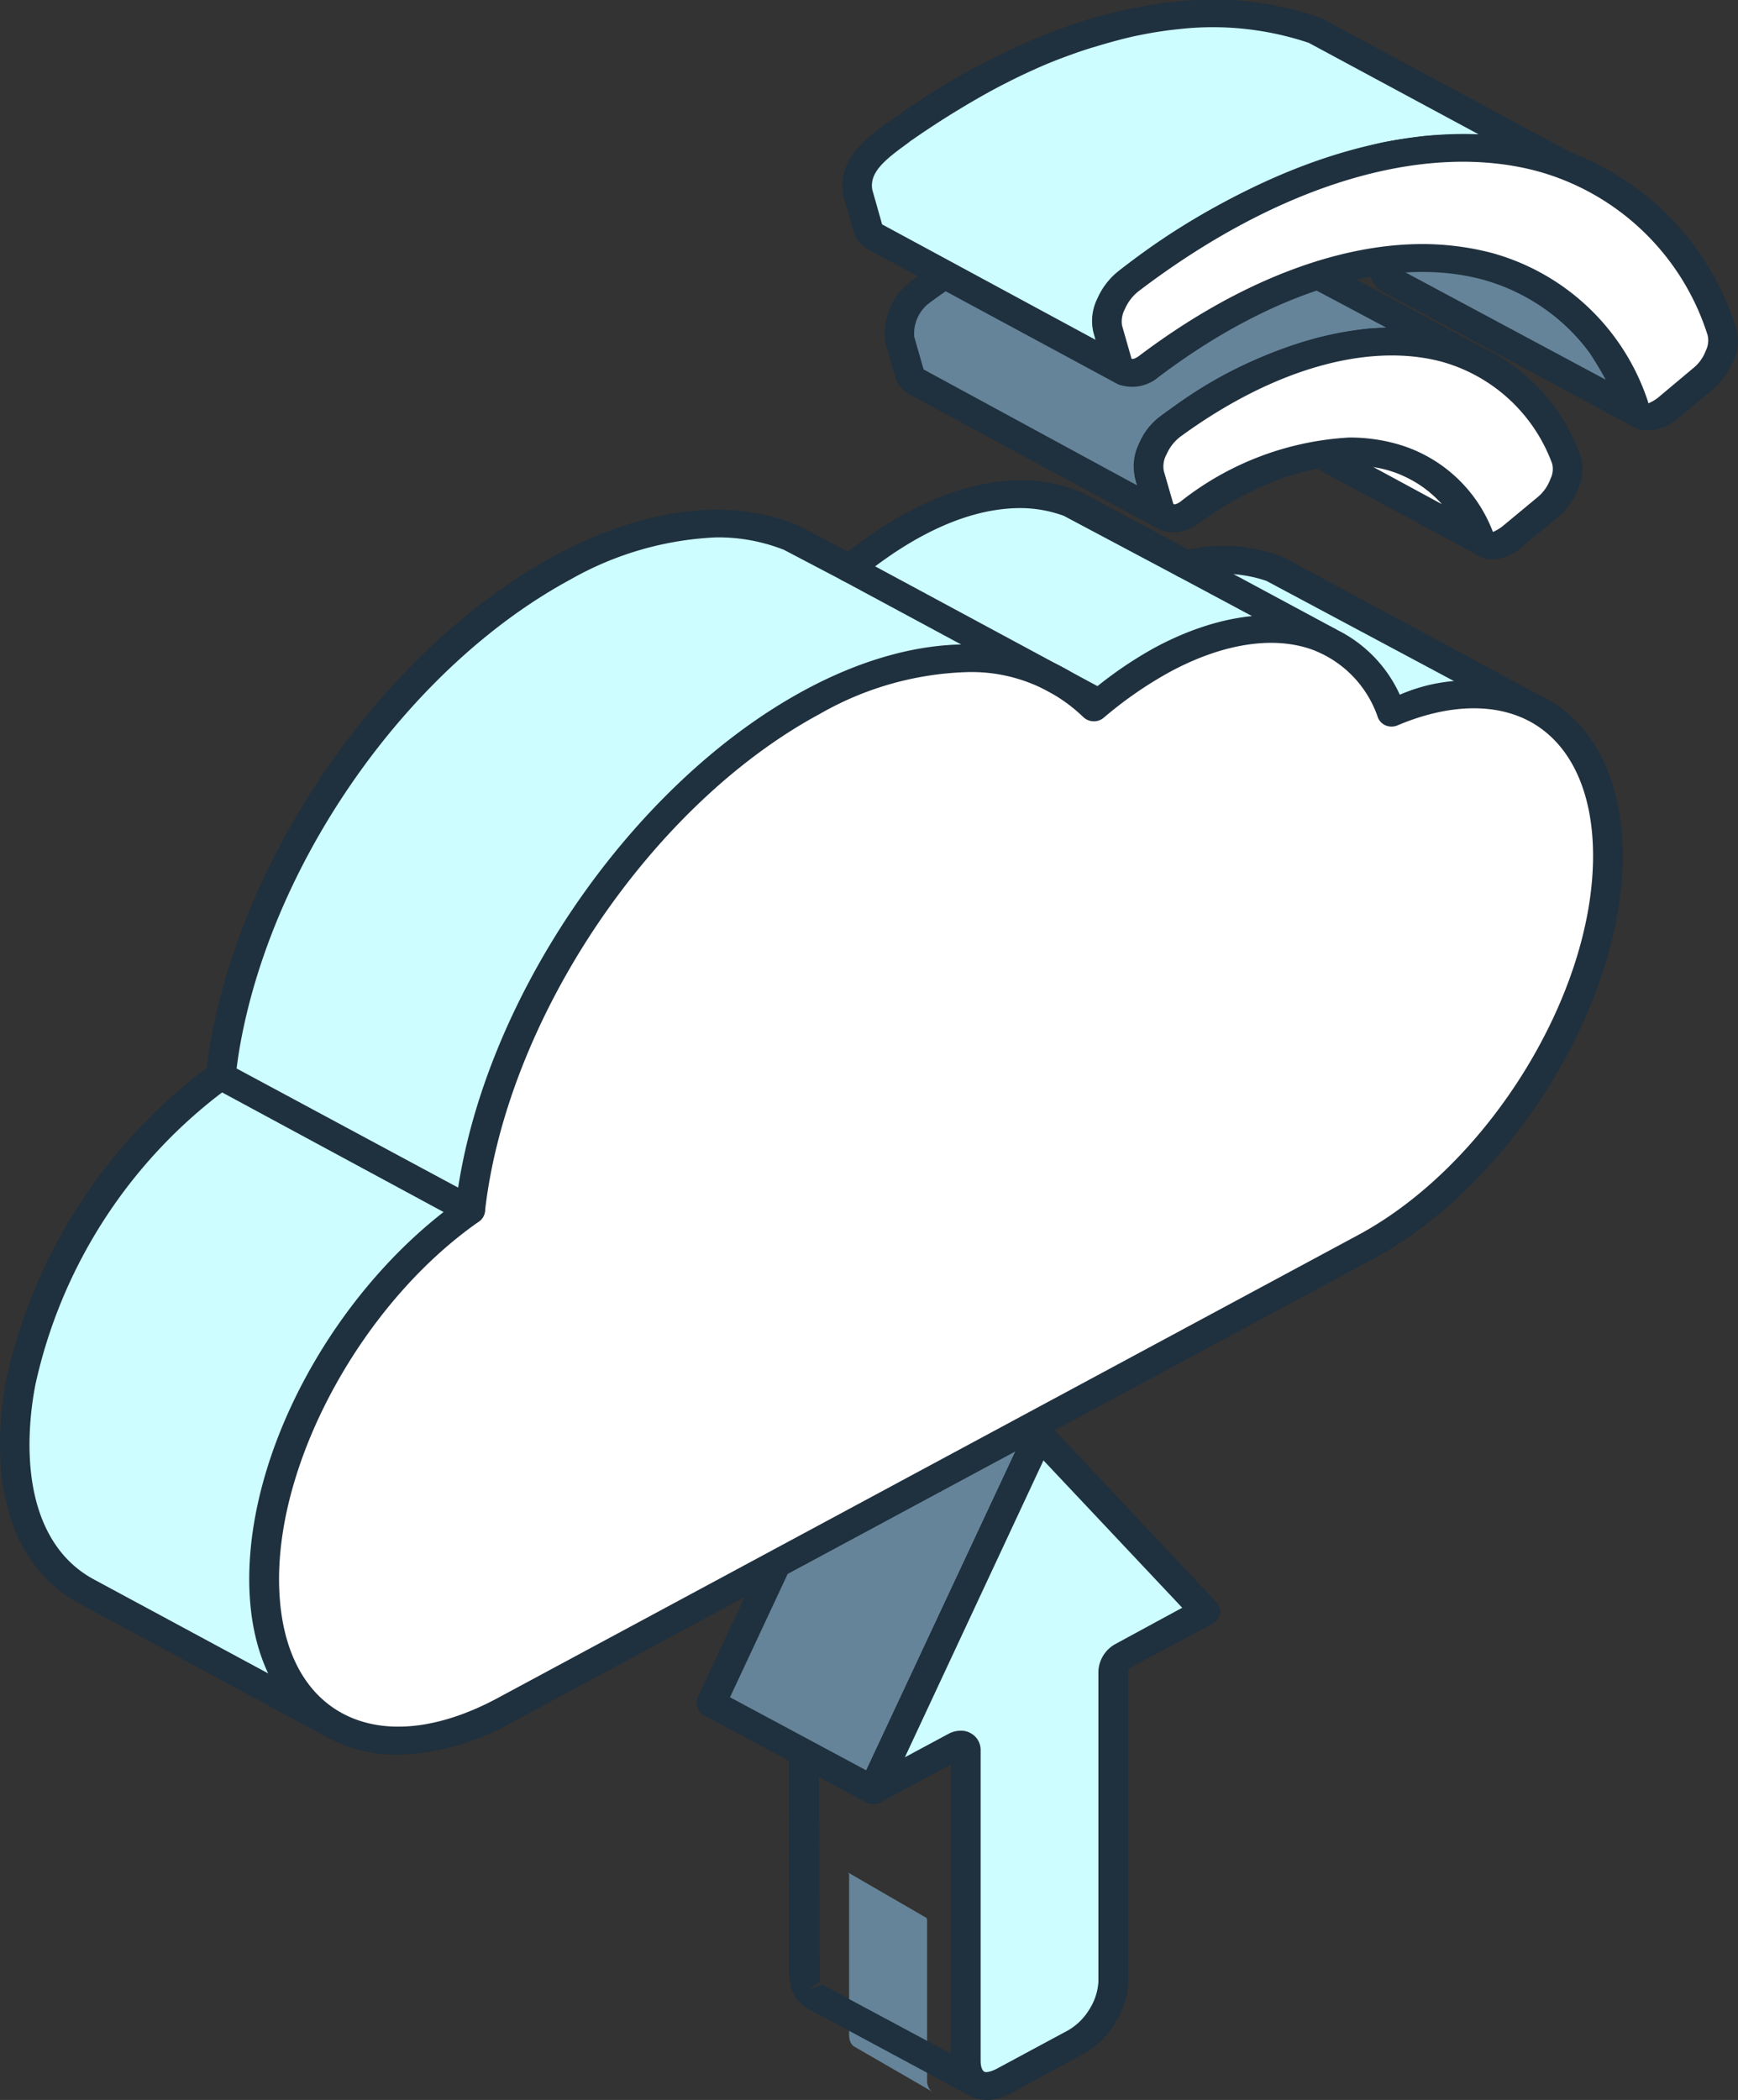 <svg xmlns="http://www.w3.org/2000/svg" xmlns:xlink="http://www.w3.org/1999/xlink" width="75.247" height="90.897" viewBox="0 0 75.247 90.897">
  <rect x="0" y="0" width="75.247" height="90.897" fill="#333333" stroke="none"/>
  <defs>
    <clipPath id="clip-path">
      <rect id="Rectangle_217" data-name="Rectangle 217" width="75.247" height="90.897" fill="none"/>
    </clipPath>
  </defs>
  <g id="Group_1375" data-name="Group 1375" transform="translate(0 0)">
    <path id="Path_464" data-name="Path 464" d="M16.664,36.924l.017.03.015.038,0,.043v6.9l.005.091.01.092.022.069.025.069.032.059.042.051.044.05.05.03L20.3,46.395l-.053-.043-.044-.039-.039-.05-.033-.068-.027-.062-.02-.079-.012-.081,0-.089v-6.91l-.007-.039-.008-.04-.02-.032-.024-.01L16.639,36.9Z" transform="translate(20.067 44.145)" fill="#658499"/>
    <g id="Group_1374" data-name="Group 1374" transform="translate(0 0)">
      <g id="Group_1373" data-name="Group 1373" clip-path="url(#clip-path)">
        <path id="Path_465" data-name="Path 465" d="M24.582,56.229a.584.584,0,0,1-.3-.078l-7.008-3.77a1,1,0,0,0-.158-.1c-.025-.023-.217-.2-.242-.216s-.108-.159-.123-.177a1.7,1.7,0,0,1-.108-.192c-.01-.019-.071-.177-.081-.2l-.088-.6-.006-13.359a.553.553,0,0,1-.025-.719.721.721,0,0,1,.869-.154l7.016,3.789c.025.019.1.078.129.1a.382.382,0,0,1,.138.14.658.658,0,0,1,.1.191,1.038,1.038,0,0,1,.056.192l.063,13.905-.052.039.165.1h-.006a.6.6,0,0,1,.2.815.633.633,0,0,1-.536.294M17.906,51.35l5.583,2.992V41.394L17.751,38.3,17.8,51.216l-.5.383Z" transform="translate(17.689 34.554)" fill="#1f303e" fill-rule="evenodd"/>
        <path id="Path_466" data-name="Path 466" d="M28.983,33.774,21.967,30,14.78,45.381l7.006,3.774Z" transform="translate(16.019 28.331)" fill="#658499" fill-rule="evenodd"/>
        <path id="Path_467" data-name="Path 467" d="M22.12,50.046a.621.621,0,0,1-.315-.076L14.789,46.2a.6.6,0,0,1-.267-.764l7.191-15.377a.584.584,0,0,1,.386-.331.7.7,0,0,1,.523.039l7.012,3.774a.607.607,0,0,1,.273.778L22.71,49.7a.618.618,0,0,1-.39.331.685.685,0,0,1-.2.019m-6.2-4.623,5.9,3.165,6.673-14.269-5.9-3.171Z" transform="translate(15.686 28.039)" fill="#1f303e" fill-rule="evenodd"/>
        <path id="Path_468" data-name="Path 468" d="M22.151,45.613V59.047a1.072,1.072,0,0,0,.479.992,1.26,1.26,0,0,0,1.15-.119L26.9,58.25a3.266,3.266,0,0,0,1.163-1.145,3.026,3.026,0,0,0,.477-1.5V42.17a.885.885,0,0,1,.406-.663l3.584-1.923L25.34,31.943l-7.2,15.383,3.6-1.929c.225-.117.411-.019.411.216" transform="translate(19.664 30.162)" fill="#cdfdff" fill-rule="evenodd"/>
        <path id="Path_469" data-name="Path 469" d="M23.384,61.023a1.657,1.657,0,0,1-.744-.192,1.615,1.615,0,0,1-.792-1.5V46.5L18.8,48.135a.675.675,0,0,1-.75-.076.566.566,0,0,1-.165-.682L25.08,32a.6.6,0,0,1,.49-.354.677.677,0,0,1,.586.2l7.187,7.641a.567.567,0,0,1,.154.488.66.66,0,0,1-.319.428L29.6,42.321a.23.23,0,0,0-.081.134V55.894a3.478,3.478,0,0,1-.571,1.785,3.554,3.554,0,0,1-1.394,1.363l-3.115,1.693a2.239,2.239,0,0,1-1.054.288M22.259,45.041a.813.813,0,0,1,.427.1.827.827,0,0,1,.442.758V59.333c0,.274.081.428.16.467.06.037.24.019.513-.115l3.111-1.674a2.614,2.614,0,0,0,.925-.912,2.5,2.5,0,0,0,.39-1.205V42.456a1.419,1.419,0,0,1,.729-1.165l2.9-1.573-6.008-6.379L19.848,46.189l1.913-1.027a1.1,1.1,0,0,1,.5-.121" transform="translate(19.329 29.874)" fill="#1f303e" fill-rule="evenodd"/>
        <path id="Path_470" data-name="Path 470" d="M31.334,8.762l-.3-.719A9.917,9.917,0,0,0,28.1,4.214l-.54-.387-.567-.332L26.4,3.2,37.211,9.016a9.01,9.01,0,0,1,3.561,2.955,13.3,13.3,0,0,1,1.363,2.623.757.757,0,0,0,.386.393L31.714,9.154a.6.6,0,0,1-.379-.393" transform="translate(28.619 3.025)" fill="#658499" fill-rule="evenodd"/>
        <path id="Path_471" data-name="Path 471" d="M42.854,15.859a.834.834,0,0,1-.308-.058c-.04-.017-.077-.056-.106-.056L31.726,9.97a1.236,1.236,0,0,1-.638-.644c-.006-.019-.017-.039-.021-.058l-.294-.719A9.273,9.273,0,0,0,28,4.952l-.606-.426L26.414,4a.559.559,0,0,1-.235-.8.651.651,0,0,1,.863-.231l.971.523L37.863,8.8a9.485,9.485,0,0,1,3.763,3.109,14.015,14.015,0,0,1,1.444,2.763l-.01.019.108.056a.581.581,0,0,1,.242.82.634.634,0,0,1-.556.288m-10.6-7.036.056.1L41.235,13.7c-.2-.369-.411-.719-.673-1.128a8.511,8.511,0,0,0-3.32-2.743L31.107,6.525A14.747,14.747,0,0,1,31.961,8.1Z" transform="translate(28.284 2.735)" fill="#1f303e" fill-rule="evenodd"/>
        <path id="Path_472" data-name="Path 472" d="M38.3,16.665,27.5,10.851a.627.627,0,0,1-.392-.369A5.833,5.833,0,0,0,24.449,7.49L24.1,7.313l10.811,5.831a5.746,5.746,0,0,1,2.822,2.763c.165.352.2.585.571.758" transform="translate(26.116 6.906)" fill="#fff" fill-rule="evenodd"/>
        <path id="Path_473" data-name="Path 473" d="M38.631,17.554a.814.814,0,0,1-.283-.056c-.067-.043-.117-.062-.175-.1L27.507,11.661a1.128,1.128,0,0,1-.627-.6,5.216,5.216,0,0,0-2.1-2.566l-.665-.369a.572.572,0,0,1-.246-.8.673.673,0,0,1,.859-.249l.354.173c.115.056.227.134.329.2l10.148,5.463a6.189,6.189,0,0,1,3.074,3.012l.1.235c.06.154.092.212.123.229l.1.058a.572.572,0,0,1,.248.8.666.666,0,0,1-.571.311m-10.79-7.409c.063.115.123.253.19.389L36.641,15.2a4.865,4.865,0,0,0-1.7-1.242Z" transform="translate(25.784 6.622)" fill="#1f303e" fill-rule="evenodd"/>
        <path id="Path_474" data-name="Path 474" d="M18.714,10.351a2.243,2.243,0,0,1,.94-2.1c2.663-1.985,6.329-3.733,9.778-3.636a8.711,8.711,0,0,1,2.736.484l.5.2,10.807,5.833a6.079,6.079,0,0,0-1.013-.369,9.593,9.593,0,0,0-3.42-.294,17.227,17.227,0,0,0-7.9,3.128l-.806.585a2.2,2.2,0,0,0-.819,2l.413,1.419a.656.656,0,0,0,.338.428l-10.8-5.813a.731.731,0,0,1-.34-.428Z" transform="translate(20.244 4.356)" fill="#658499" fill-rule="evenodd"/>
        <path id="Path_475" data-name="Path 475" d="M30.549,18.906a.733.733,0,0,1-.277-.058l-10.8-5.833a1.293,1.293,0,0,1-.613-.719l-.436-1.5v-.017a2.839,2.839,0,0,1,1.161-2.706c1.573-1.165,5.727-3.9,10.2-3.77a9.749,9.749,0,0,1,2.94.523l.529.216L44.126,10.9a.57.57,0,0,1,.248.776.663.663,0,0,1-.829.294c-.348-.134-.611-.251-.94-.35a9.406,9.406,0,0,0-3.172-.249,16.263,16.263,0,0,0-7.573,3.012l-.8.56a1.676,1.676,0,0,0-.579,1.382l.4,1.419a.665.665,0,0,1,.206.879.7.7,0,0,1-.54.288m-10.878-8.4.406,1.419,9.242,5.018-.085-.313a2.786,2.786,0,0,1,1-2.6l.852-.624a18.115,18.115,0,0,1,8.221-3.247c.267-.019.54-.039.811-.039L32.241,5.94a9.29,9.29,0,0,0-2.5-.451c-4.051-.056-7.9,2.432-9.357,3.521a1.67,1.67,0,0,0-.715,1.5" transform="translate(19.912 4.061)" fill="#1f303e" fill-rule="evenodd"/>
        <path id="Path_476" data-name="Path 476" d="M19.8,5.3c.592-.428,1.444-.988,2.078-1.357.575-.35,1.438-.84,2.051-1.151.565-.288,1.43-.677,2.026-.931.544-.235,1.413-.546,1.98-.719.533-.157,1.4-.389,1.948-.484A18.656,18.656,0,0,1,31.75.363a13.619,13.619,0,0,1,5.937.7L48.494,6.876a13.6,13.6,0,0,0-5.933-.682c-.519.039-1.363.173-1.882.274a28.043,28.043,0,0,0-11.1,5.424A2.47,2.47,0,0,0,28.62,13.6l.046.35.406,1.439a.7.7,0,0,0,.348.428l-10.8-5.833a.635.635,0,0,1-.356-.406L17.83,8.021C17.613,6.736,18.9,5.958,19.8,5.3" transform="translate(19.299 0.287)" fill="#cdfdff" fill-rule="evenodd"/>
        <path id="Path_477" data-name="Path 477" d="M29.7,16.687a.713.713,0,0,1-.273-.058L18.624,10.8A1.31,1.31,0,0,1,18,10.079L17.54,8.461c-.273-1.573,1.007-2.485,1.938-3.169l.25-.173h.013c.606-.447,1.475-1.013,2.107-1.4.6-.369,1.475-.854,2.1-1.165.586-.294,1.469-.7,2.08-.955.561-.229,1.457-.562,2.042-.739.55-.173,1.44-.389,2-.5A17.536,17.536,0,0,1,32.021.064a14.058,14.058,0,0,1,6.21.719L49.14,6.653a.567.567,0,0,1,.263.758.662.662,0,0,1-.8.311,12.874,12.874,0,0,0-5.666-.657c-.473.058-1.279.173-1.788.268a27.872,27.872,0,0,0-10.853,5.31,1.913,1.913,0,0,0-.7,1.268l.042.268.39,1.343a.632.632,0,0,1,.227.854.667.667,0,0,1-.55.311M20.516,6.054l-.252.192c-.94.68-1.6,1.227-1.469,1.966l.425,1.5,9.248,5-.154-.762a3.067,3.067,0,0,1,1.173-2.236A29.368,29.368,0,0,1,40.874,6.169c.561-.115,1.413-.235,1.944-.292.842-.058,1.567-.078,2.24-.058L37.692,1.853a13.078,13.078,0,0,0-5.562-.6,16.666,16.666,0,0,0-1.784.272c-.529.1-1.367.332-1.878.49-.554.154-1.4.465-1.928.677-.581.235-1.423.624-1.98.916-.594.294-1.438.778-2.009,1.128-.617.369-1.45.912-2.036,1.324" transform="translate(18.971 0.001)" fill="#1f303e" fill-rule="evenodd"/>
        <path id="Path_478" data-name="Path 478" d="M38.168,16.044c-1.882-4.476-7.15-4.915-12.507-1.05-.606.426-1.182.35-1.346-.212L23.9,13.363a1.667,1.667,0,0,1,.15-1.108,2.523,2.523,0,0,1,.786-.994c7.337-5.386,14.579-4.761,17.1,1.421a1.5,1.5,0,0,1-.067,1.069,2.494,2.494,0,0,1-.74,1.05l-1.538,1.262c-.6.5-1.2.484-1.423-.019" transform="translate(25.862 7.177)" fill="#fff" fill-rule="evenodd"/>
        <path id="Path_479" data-name="Path 479" d="M39.093,17.322a1.653,1.653,0,0,1-.315-.039,1.243,1.243,0,0,1-.873-.743,5.076,5.076,0,0,0-3.459-3.109c-2.274-.579-5.208.274-8.06,2.312a1.786,1.786,0,0,1-1.534.352,1.271,1.271,0,0,1-.827-.873L23.618,13.8a2.163,2.163,0,0,1,.175-1.5,2.988,2.988,0,0,1,.988-1.229c4.287-3.146,8.8-4.413,12.378-3.476a8.284,8.284,0,0,1,5.712,5.17,1.973,1.973,0,0,1-.063,1.478,3.086,3.086,0,0,1-.929,1.285l-1.527,1.262a1.96,1.96,0,0,1-1.259.527m-6.175-5.271a7.528,7.528,0,0,1,1.871.235A6.256,6.256,0,0,1,39.1,16.112c.01.019.017.019.017.019a1.962,1.962,0,0,0,.39-.229l1.527-1.266a1.826,1.826,0,0,0,.565-.8.946.946,0,0,0,.073-.661A7.124,7.124,0,0,0,36.82,8.746c-3.193-.815-7.283.369-11.247,3.266a1.908,1.908,0,0,0-.592.758,1.071,1.071,0,0,0-.123.719l.411,1.419c.017.058.14.039.329-.1a12.912,12.912,0,0,1,7.321-2.763" transform="translate(25.528 6.892)" fill="#1f303e" fill-rule="evenodd"/>
        <path id="Path_480" data-name="Path 480" d="M45.828,14.508c-2.915-7.87-11.947-8.628-20.989-1.765-.623.465-1.229.389-1.394-.177l-.406-1.439a1.6,1.6,0,0,1,.133-1.069,2.454,2.454,0,0,1,.777-.988C35.012.608,46.09,1.544,49.623,11.228a1.5,1.5,0,0,1-.088,1.044A2.518,2.518,0,0,1,48.8,13.3L47.268,14.57c-.613.484-1.24.465-1.44-.062" transform="translate(24.924 3.112)" fill="#fff" fill-rule="evenodd"/>
        <path id="Path_481" data-name="Path 481" d="M46.754,15.814a1.016,1.016,0,0,1-.329-.037A1.246,1.246,0,0,1,45.56,15a8.684,8.684,0,0,0-5.968-5.718c-3.982-1.063-9.084.49-14.022,4.221A1.748,1.748,0,0,1,24,13.871a1.21,1.21,0,0,1-.838-.854l-.411-1.439a2.166,2.166,0,0,1,.163-1.458,3.137,3.137,0,0,1,.957-1.227C30.276,4,37,2.011,42.327,3.431a11.918,11.918,0,0,1,8.229,7.894,2.016,2.016,0,0,1-.088,1.458,3.338,3.338,0,0,1-.915,1.268l-1.525,1.262a2.053,2.053,0,0,1-1.275.5M37,7.747a12.025,12.025,0,0,1,2.94.369,9.865,9.865,0,0,1,6.827,6.474v.019a.264.264,0,0,1,.017.039c-.006-.019.154-.058.39-.235L48.7,13.134a1.77,1.77,0,0,0,.565-.778.987.987,0,0,0,.077-.663,10.7,10.7,0,0,0-7.371-7.1c-4.91-1.318-11.218.585-17.29,5.214a2.009,2.009,0,0,0-.579.776,1.116,1.116,0,0,0-.115.682l.411,1.439c.021.039.156.019.361-.14C28.909,9.44,33.213,7.747,37,7.747" transform="translate(24.59 2.817)" fill="#1f303e" fill-rule="evenodd"/>
        <path id="Path_482" data-name="Path 482" d="M21.586,63.614c-2.895,1.553-5.516,1.693-7.412.68h-.01l-10.8-5.813a5.286,5.286,0,0,1-1.552-1.3c-1.7-2.1-1.721-5.284-1.24-7.756A22.476,22.476,0,0,1,8.754,36.51l.469-.331c.071-.542.138-1.046.238-1.592C10.9,26.851,16.677,18.16,24.033,14.174c2.895-1.559,6.641-2.629,9.861-1.3l.319.138,2.24,1.205c2.021-1.655,4.783-3.247,7.542-3.21a6.218,6.218,0,0,1,2,.369l.3.14L51,14.034l.494-.1a6.417,6.417,0,0,1,3.27.274l.354.134,10.807,5.813c2.071.955,3.368,3.208,3.368,6.494-.01,6.239-4.7,13.8-10.488,16.934Z" transform="translate(0.33 10.39)" fill="#cdfdff" fill-rule="evenodd"/>
        <path id="Path_483" data-name="Path 483" d="M17.231,65.85a6.368,6.368,0,0,1-3.047-.739L3.378,59.278a5.726,5.726,0,0,1-1.742-1.456C-.513,55.178-.036,51.192.273,49.6A23.092,23.092,0,0,1,8.679,36.338l.267-.192c.06-.449.119-.9.21-1.361,1.559-8.36,7.679-16.936,14.893-20.846,2.2-1.184,6.483-2.934,10.426-1.322l.338.157,1.9,1.011c1.613-1.283,4.447-3.093,7.5-3.093h.123a6.531,6.531,0,0,1,2.226.428l.321.121,4.549,2.446.26-.039a7.149,7.149,0,0,1,3.647.292l.365.159L66.569,19.95c2.334,1.05,3.686,3.616,3.686,7,0,6.418-4.849,14.236-10.807,17.44L22.235,64.411a10.61,10.61,0,0,1-5,1.439m13.8-52.687a13.98,13.98,0,0,0-6.343,1.828c-6.9,3.731-12.77,11.957-14.266,19.987-.1.527-.165,1.03-.231,1.553a.619.619,0,0,1-.246.412l-.469.35A21.743,21.743,0,0,0,1.538,49.812C1.254,51.251.812,54.828,2.652,57.1a4.636,4.636,0,0,0,1.38,1.151l10.78,5.813c1.784.949,4.189.719,6.779-.686l37.22-20.026c5.6-3.012,10.159-10.378,10.159-16.407,0-2.9-1.09-5.074-3-5.947L54.833,15.049a5.742,5.742,0,0,0-2.909-.212l-.469.076A.737.737,0,0,1,51,14.857l-4.941-2.625a5.557,5.557,0,0,0-1.748-.334c-2.961-.058-5.7,1.909-7.1,3.054a.651.651,0,0,1-.744.076l-2.521-1.322a7.728,7.728,0,0,0-2.913-.542M21.916,63.907h0Z" transform="translate(0 10.096)" fill="#1f303e" fill-rule="evenodd"/>
        <path id="Path_484" data-name="Path 484" d="M15.967,60.784C10.178,63.9,5.489,61.369,5.489,55.13c0-5.662,3.872-12.428,8.921-15.968.94-8.417,7.212-17.9,14.814-22,5.033-2.706,9.486-2.413,12.189.249A16.882,16.882,0,0,1,44.4,15.33c4.6-2.471,8.508-1.382,9.911,2.292,5.266-2.216,9.363.369,9.363,6.2-.01,6.239-4.7,13.8-10.488,16.934Z" transform="translate(5.949 13.22)" fill="#fff" fill-rule="evenodd"/>
        <path id="Path_485" data-name="Path 485" d="M11.618,63.015a6.368,6.368,0,0,1-3.047-.739c-2.186-1.184-3.393-3.616-3.393-6.857,0-5.741,3.757-12.525,8.954-16.295,1.069-8.613,7.521-18.1,15.1-22.188,4.868-2.623,9.5-2.623,12.532-.056a17.418,17.418,0,0,1,2.642-1.791c2.576-1.377,5.12-1.75,7.166-1.05a5.822,5.822,0,0,1,3.42,3.1,7.477,7.477,0,0,1,6.487.253c2.036,1.223,3.157,3.616,3.157,6.725,0,6.418-4.849,14.236-10.807,17.44L16.622,61.576a10.61,10.61,0,0,1-5,1.439m24.6-46.854a13.617,13.617,0,0,0-6.339,1.808c-7.331,3.947-13.562,13.223-14.5,21.54a.626.626,0,0,1-.256.432C10.191,43.38,6.469,50.05,6.469,55.418c0,2.8.971,4.859,2.744,5.813s4.17.719,6.764-.686L53.2,40.52c5.6-3.012,10.159-10.378,10.159-16.407,0-2.681-.911-4.724-2.565-5.718-1.521-.91-3.613-.892-5.881.062a.676.676,0,0,1-.515.019.63.63,0,0,1-.354-.35,4.758,4.758,0,0,0-2.9-2.959c-1.686-.579-3.845-.229-6.087.974a17.157,17.157,0,0,0-2.874,1.985.665.665,0,0,1-.894-.019,6.97,6.97,0,0,0-5.064-1.946M16.3,61.072h0Z" transform="translate(5.613 12.932)" fill="#1f303e" fill-rule="evenodd"/>
        <path id="Path_486" data-name="Path 486" d="M15.723,30.662a.933.933,0,0,1-.325-.078L4.6,24.754a.577.577,0,0,1-.235-.82.662.662,0,0,1,.869-.212l10.811,5.813a.579.579,0,0,1,.235.815.65.65,0,0,1-.554.313" transform="translate(4.634 22.325)" fill="#1f303e" fill-rule="evenodd"/>
        <path id="Path_487" data-name="Path 487" d="M28.707,19.316a.628.628,0,0,1-.319-.078L17.665,13.464a.575.575,0,0,1-.235-.815.657.657,0,0,1,.879-.216l10.717,5.774a.565.565,0,0,1,.231.82.623.623,0,0,1-.55.288" transform="translate(18.799 11.66)" fill="#1f303e" fill-rule="evenodd"/>
        <path id="Path_488" data-name="Path 488" d="M31.092,16.761a.678.678,0,0,1-.319-.1L24.64,13.38a.587.587,0,0,1-.235-.817.675.675,0,0,1,.877-.233l6.135,3.3a.586.586,0,0,1,.235.817.666.666,0,0,1-.561.311" transform="translate(26.361 11.573)" fill="#1f303e" fill-rule="evenodd"/>
      </g>
    </g>
  </g>
</svg>

